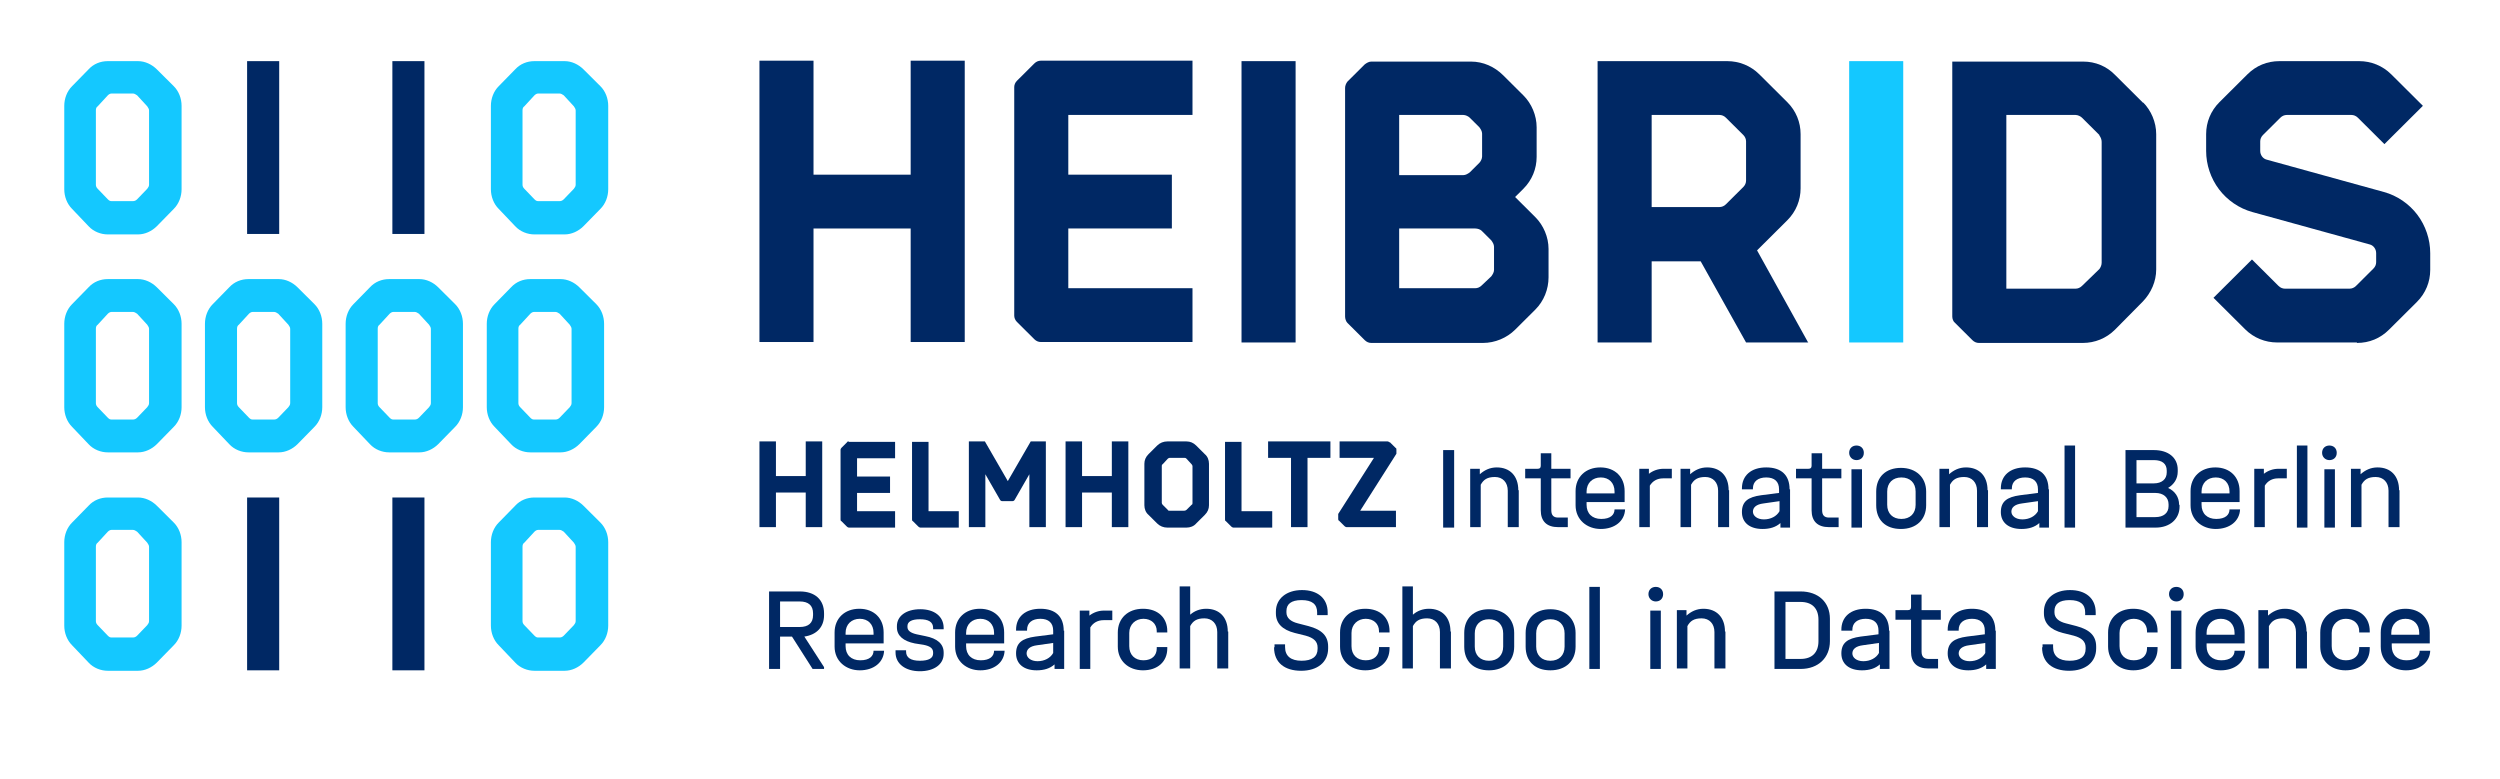 <svg width="154" height="48" xmlns="http://www.w3.org/2000/svg" xmlns:xlink="http://www.w3.org/1999/xlink" xml:space="preserve" overflow="hidden"><g transform="translate(-612 -152)"><g><g><g><path d="M118.531 61.737 118.531 66.512 117.857 66.512 117.857 61.737 118.531 61.737Z" fill="#002864" fill-rule="nonzero" fill-opacity="1" transform="matrix(1.005 0 0 1 582.452 117.988)"/><path d="M122.491 64.209 122.491 66.484 121.817 66.484 121.817 64.237C121.817 63.731 121.508 63.395 121.031 63.395 120.553 63.395 120.329 63.563 120.16 63.872L120.16 66.484 119.514 66.484 119.514 62.889 120.104 62.889 120.104 63.226C120.385 62.973 120.722 62.805 121.143 62.805 121.958 62.805 122.463 63.338 122.463 64.209Z" fill="#002864" fill-rule="nonzero" fill-opacity="1" transform="matrix(1.005 0 0 1 582.452 117.988)"/><path d="M124.486 61.934 124.486 62.889 125.665 62.889 125.665 63.479 124.486 63.479 124.486 65.445C124.486 65.754 124.626 65.894 124.907 65.894L125.497 65.894 125.497 66.484 124.907 66.484C124.205 66.484 123.84 66.119 123.84 65.445L123.84 63.479 122.885 63.479 122.885 62.889 123.643 62.889C123.784 62.889 123.84 62.833 123.84 62.692L123.84 61.934 124.486 61.934Z" fill="#002864" fill-rule="nonzero" fill-opacity="1" transform="matrix(1.005 0 0 1 582.452 117.988)"/><path d="M129.008 64.939 126.648 64.939 126.648 65.108C126.648 65.641 126.986 65.979 127.547 65.979 128.109 65.979 128.362 65.726 128.362 65.389L129.008 65.389C128.98 66.119 128.362 66.597 127.519 66.597 126.677 66.597 125.974 66.035 125.974 65.136L125.974 64.265C125.974 63.395 126.592 62.805 127.491 62.805 128.39 62.805 128.98 63.395 128.98 64.265L128.98 64.939ZM126.648 64.293 126.648 64.406 128.362 64.406 128.362 64.293C128.362 63.76 128.025 63.423 127.519 63.423 127.014 63.423 126.648 63.76 126.648 64.293Z" fill="#002864" fill-rule="nonzero" fill-opacity="1" transform="matrix(1.005 0 0 1 582.452 117.988)"/><path d="M131.873 62.889 131.873 63.479 131.339 63.479C130.974 63.479 130.693 63.647 130.525 63.928L130.525 66.484 129.879 66.484 129.879 62.889 130.468 62.889 130.468 63.198C130.721 63.001 131.03 62.889 131.367 62.889L131.873 62.889Z" fill="#002864" fill-rule="nonzero" fill-opacity="1" transform="matrix(1.005 0 0 1 582.452 117.988)"/><path d="M135.384 64.209 135.384 66.484 134.71 66.484 134.71 64.237C134.71 63.731 134.401 63.395 133.923 63.395 133.446 63.395 133.221 63.563 133.053 63.872L133.053 66.484 132.407 66.484 132.407 62.889 132.996 62.889 132.996 63.226C133.277 62.973 133.614 62.805 134.036 62.805 134.85 62.805 135.356 63.338 135.356 64.209Z" fill="#002864" fill-rule="nonzero" fill-opacity="1" transform="matrix(1.005 0 0 1 582.452 117.988)"/><path d="M139.12 64.153 139.12 66.512 138.53 66.512 138.53 66.231C138.249 66.484 137.884 66.597 137.434 66.597 136.648 66.597 136.17 66.203 136.17 65.557 136.17 64.911 136.535 64.63 137.35 64.518L138.445 64.377 138.445 64.153C138.445 63.675 138.165 63.423 137.659 63.423 137.153 63.423 136.844 63.675 136.844 64.097L136.844 64.153 136.17 64.153 136.17 64.097C136.17 63.31 136.732 62.805 137.659 62.805 138.586 62.805 139.091 63.282 139.091 64.153ZM138.474 65.501 138.474 64.883 137.49 65.024C137.041 65.08 136.844 65.276 136.844 65.529 136.844 65.782 137.097 66.007 137.519 66.007 137.94 66.007 138.305 65.81 138.474 65.501Z" fill="#002864" fill-rule="nonzero" fill-opacity="1" transform="matrix(1.005 0 0 1 582.452 117.988)"/><path d="M141.086 61.934 141.086 62.889 142.265 62.889 142.265 63.479 141.086 63.479 141.086 65.445C141.086 65.754 141.226 65.894 141.507 65.894L142.097 65.894 142.097 66.484 141.507 66.484C140.805 66.484 140.44 66.119 140.44 65.445L140.44 63.479 139.485 63.479 139.485 62.889 140.243 62.889C140.383 62.889 140.44 62.833 140.44 62.692L140.44 61.934 141.086 61.934Z" fill="#002864" fill-rule="nonzero" fill-opacity="1" transform="matrix(1.005 0 0 1 582.452 117.988)"/><path d="M142.743 61.906C142.743 61.625 142.939 61.456 143.192 61.456 143.445 61.456 143.642 61.625 143.642 61.906 143.642 62.187 143.445 62.355 143.192 62.355 142.939 62.355 142.743 62.159 142.743 61.906ZM143.529 66.512 142.883 66.512 142.883 62.917 143.529 62.917 143.529 66.512Z" fill="#002864" fill-rule="nonzero" fill-opacity="1" transform="matrix(1.005 0 0 1 582.452 117.988)"/><path d="M144.4 65.136 144.4 64.293C144.4 63.395 144.99 62.833 145.917 62.833 146.844 62.833 147.462 63.423 147.462 64.293L147.462 65.136C147.462 66.007 146.872 66.597 145.917 66.597 144.962 66.597 144.4 66.035 144.4 65.136ZM146.816 65.108 146.816 64.293C146.816 63.76 146.479 63.423 145.945 63.423 145.411 63.423 145.074 63.76 145.074 64.293L145.074 65.108C145.074 65.641 145.411 65.979 145.945 65.979 146.479 65.979 146.816 65.641 146.816 65.108Z" fill="#002864" fill-rule="nonzero" fill-opacity="1" transform="matrix(1.005 0 0 1 582.452 117.988)"/><path d="M151.254 64.209 151.254 66.484 150.579 66.484 150.579 64.237C150.579 63.731 150.27 63.395 149.793 63.395 149.315 63.395 149.091 63.563 148.922 63.872L148.922 66.484 148.276 66.484 148.276 62.889 148.866 62.889 148.866 63.226C149.147 62.973 149.484 62.805 149.905 62.805 150.72 62.805 151.225 63.338 151.225 64.209Z" fill="#002864" fill-rule="nonzero" fill-opacity="1" transform="matrix(1.005 0 0 1 582.452 117.988)"/><path d="M154.989 64.153 154.989 66.512 154.399 66.512 154.399 66.231C154.118 66.484 153.753 66.597 153.304 66.597 152.517 66.597 152.04 66.203 152.04 65.557 152.04 64.911 152.405 64.63 153.22 64.518L154.315 64.377 154.315 64.153C154.315 63.675 154.034 63.423 153.529 63.423 153.023 63.423 152.714 63.675 152.714 64.097L152.714 64.153 152.04 64.153 152.04 64.097C152.04 63.31 152.602 62.805 153.529 62.805 154.456 62.805 154.961 63.282 154.961 64.153ZM154.315 65.501 154.315 64.883 153.332 65.024C152.883 65.08 152.686 65.276 152.686 65.529 152.686 65.782 152.939 66.007 153.36 66.007 153.781 66.007 154.147 65.81 154.315 65.501Z" fill="#002864" fill-rule="nonzero" fill-opacity="1" transform="matrix(1.005 0 0 1 582.452 117.988)"/><path d="M155.944 66.512 155.944 61.456 156.59 61.456 156.59 66.512 155.944 66.512Z" fill="#002864" fill-rule="nonzero" fill-opacity="1" transform="matrix(1.005 0 0 1 582.452 117.988)"/><path d="M162.994 65.108 162.994 65.22C162.994 65.979 162.404 66.512 161.534 66.512L159.68 66.512 159.68 61.737 161.421 61.737C162.32 61.737 162.882 62.215 162.882 62.945L162.882 63.057C162.882 63.507 162.657 63.844 162.292 64.069 162.713 64.265 162.966 64.63 162.966 65.108ZM160.354 62.355 160.354 63.788 161.421 63.788C161.899 63.788 162.208 63.535 162.208 63.114L162.208 63.001C162.208 62.58 161.927 62.355 161.421 62.355L160.354 62.355ZM162.32 65.08C162.32 64.658 162.011 64.377 161.506 64.377L160.354 64.377 160.354 65.866 161.506 65.866C162.011 65.866 162.32 65.613 162.32 65.192L162.32 65.08Z" fill="#002864" fill-rule="nonzero" fill-opacity="1" transform="matrix(1.005 0 0 1 582.452 117.988)"/><path d="M166.702 64.939 164.342 64.939 164.342 65.108C164.342 65.641 164.68 65.979 165.241 65.979 165.803 65.979 166.056 65.726 166.056 65.389L166.702 65.389C166.674 66.119 166.056 66.597 165.213 66.597 164.371 66.597 163.668 66.035 163.668 65.136L163.668 64.265C163.668 63.395 164.286 62.805 165.185 62.805 166.084 62.805 166.674 63.395 166.674 64.265L166.674 64.939ZM164.342 64.293 164.342 64.406 166.056 64.406 166.056 64.293C166.056 63.76 165.719 63.423 165.213 63.423 164.708 63.423 164.342 63.76 164.342 64.293Z" fill="#002864" fill-rule="nonzero" fill-opacity="1" transform="matrix(1.005 0 0 1 582.452 117.988)"/><path d="M169.567 62.889 169.567 63.479 169.033 63.479C168.668 63.479 168.387 63.647 168.219 63.928L168.219 66.484 167.573 66.484 167.573 62.889 168.162 62.889 168.162 63.198C168.415 63.001 168.724 62.889 169.061 62.889L169.567 62.889Z" fill="#002864" fill-rule="nonzero" fill-opacity="1" transform="matrix(1.005 0 0 1 582.452 117.988)"/><path d="M170.185 66.512 170.185 61.456 170.831 61.456 170.831 66.512 170.185 66.512Z" fill="#002864" fill-rule="nonzero" fill-opacity="1" transform="matrix(1.005 0 0 1 582.452 117.988)"/><path d="M171.73 61.906C171.73 61.625 171.926 61.456 172.179 61.456 172.432 61.456 172.628 61.625 172.628 61.906 172.628 62.187 172.432 62.355 172.179 62.355 171.926 62.355 171.73 62.159 171.73 61.906ZM172.516 66.512 171.87 66.512 171.87 62.917 172.516 62.917 172.516 66.512Z" fill="#002864" fill-rule="nonzero" fill-opacity="1" transform="matrix(1.005 0 0 1 582.452 117.988)"/><path d="M176.476 64.209 176.476 66.484 175.802 66.484 175.802 64.237C175.802 63.731 175.493 63.395 175.016 63.395 174.538 63.395 174.314 63.563 174.145 63.872L174.145 66.484 173.499 66.484 173.499 62.889 174.089 62.889 174.089 63.226C174.37 62.973 174.707 62.805 175.128 62.805 175.943 62.805 176.448 63.338 176.448 64.209Z" fill="#002864" fill-rule="nonzero" fill-opacity="1" transform="matrix(1.005 0 0 1 582.452 117.988)"/><path d="M79.91 71.905C79.91 72.635 79.461 73.113 78.702 73.225L79.91 75.107 79.91 75.219 79.208 75.219 77.944 73.225 77.214 73.225 77.214 75.219 76.54 75.219 76.54 70.445 78.421 70.445C79.348 70.445 79.91 70.95 79.91 71.793L79.91 71.905ZM79.236 71.793C79.236 71.315 78.955 71.062 78.421 71.062L77.214 71.062 77.214 72.635 78.421 72.635C78.955 72.635 79.236 72.383 79.236 71.905L79.236 71.793Z" fill="#002864" fill-rule="nonzero" fill-opacity="1" transform="matrix(1.005 0 0 1 582.452 117.988)"/><path d="M83.59 73.647 81.23 73.647 81.23 73.815C81.23 74.349 81.567 74.686 82.129 74.686 82.691 74.686 82.944 74.433 82.944 74.096L83.59 74.096C83.562 74.826 82.944 75.304 82.101 75.304 81.258 75.304 80.556 74.742 80.556 73.843L80.556 72.972C80.556 72.102 81.174 71.512 82.073 71.512 82.972 71.512 83.562 72.102 83.562 72.972L83.562 73.647ZM81.23 73.001 81.23 73.113 82.944 73.113 82.944 73.001C82.944 72.467 82.607 72.13 82.101 72.13 81.596 72.13 81.23 72.467 81.23 73.001Z" fill="#002864" fill-rule="nonzero" fill-opacity="1" transform="matrix(1.005 0 0 1 582.452 117.988)"/><path d="M84.292 74.152 84.292 74.068 84.938 74.068 84.938 74.152C84.938 74.517 85.219 74.714 85.781 74.714 86.342 74.714 86.595 74.545 86.595 74.264L86.595 74.208C86.595 73.956 86.427 73.815 86.005 73.731L85.472 73.647C84.769 73.506 84.376 73.169 84.376 72.663L84.376 72.579C84.376 71.961 84.938 71.54 85.809 71.54 86.679 71.54 87.241 71.989 87.241 72.692L87.241 72.776 86.595 72.776 86.595 72.692C86.595 72.326 86.314 72.158 85.781 72.158 85.247 72.158 85.022 72.326 85.022 72.579L85.022 72.635C85.022 72.86 85.219 73.001 85.584 73.085L86.118 73.197C86.848 73.338 87.241 73.675 87.241 74.208L87.241 74.293C87.241 74.939 86.651 75.36 85.781 75.36 84.91 75.36 84.292 74.91 84.292 74.208Z" fill="#002864" fill-rule="nonzero" fill-opacity="1" transform="matrix(1.005 0 0 1 582.452 117.988)"/><path d="M90.977 73.647 88.617 73.647 88.617 73.815C88.617 74.349 88.954 74.686 89.516 74.686 90.078 74.686 90.331 74.433 90.331 74.096L90.977 74.096C90.949 74.826 90.331 75.304 89.488 75.304 88.645 75.304 87.943 74.742 87.943 73.843L87.943 72.972C87.943 72.102 88.561 71.512 89.46 71.512 90.359 71.512 90.949 72.102 90.949 72.972L90.949 73.647ZM88.617 73.001 88.617 73.113 90.331 73.113 90.331 73.001C90.331 72.467 89.994 72.13 89.488 72.13 88.983 72.13 88.617 72.467 88.617 73.001Z" fill="#002864" fill-rule="nonzero" fill-opacity="1" transform="matrix(1.005 0 0 1 582.452 117.988)"/><path d="M94.628 72.86 94.628 75.219 94.038 75.219 94.038 74.939C93.757 75.191 93.392 75.304 92.943 75.304 92.156 75.304 91.679 74.91 91.679 74.264 91.679 73.618 92.044 73.338 92.859 73.225L93.954 73.085 93.954 72.86C93.954 72.383 93.673 72.13 93.168 72.13 92.662 72.13 92.353 72.383 92.353 72.804L92.353 72.86 91.679 72.86 91.679 72.804C91.679 72.017 92.241 71.512 93.168 71.512 94.095 71.512 94.6 71.989 94.6 72.86ZM93.954 74.236 93.954 73.618 92.971 73.759C92.522 73.815 92.325 74.012 92.325 74.264 92.325 74.517 92.578 74.742 92.999 74.742 93.421 74.742 93.786 74.545 93.954 74.236Z" fill="#002864" fill-rule="nonzero" fill-opacity="1" transform="matrix(1.005 0 0 1 582.452 117.988)"/><path d="M97.578 71.624 97.578 72.214 97.044 72.214C96.679 72.214 96.398 72.383 96.229 72.663L96.229 75.219 95.583 75.219 95.583 71.624 96.173 71.624 96.173 71.933C96.426 71.737 96.735 71.624 97.072 71.624L97.578 71.624Z" fill="#002864" fill-rule="nonzero" fill-opacity="1" transform="matrix(1.005 0 0 1 582.452 117.988)"/><path d="M97.915 73.843 97.915 72.972C97.915 72.102 98.532 71.512 99.459 71.512 100.386 71.512 100.948 72.074 100.948 72.888L100.948 72.972 100.302 72.972 100.302 72.888C100.302 72.439 99.965 72.13 99.487 72.13 99.01 72.13 98.617 72.467 98.617 73.001L98.617 73.815C98.617 74.349 98.954 74.686 99.487 74.686 100.021 74.686 100.302 74.377 100.302 73.956L100.302 73.871 100.948 73.871 100.948 73.956C100.948 74.77 100.358 75.304 99.459 75.304 98.561 75.304 97.915 74.714 97.915 73.843Z" fill="#002864" fill-rule="nonzero" fill-opacity="1" transform="matrix(1.005 0 0 1 582.452 117.988)"/><path d="M104.684 72.916 104.684 75.191 104.01 75.191 104.01 72.944C104.01 72.439 103.701 72.102 103.223 72.102 102.746 72.102 102.521 72.27 102.352 72.579L102.352 75.191 101.706 75.191 101.706 70.136 102.352 70.136 102.352 71.877C102.605 71.652 102.942 71.512 103.336 71.512 104.15 71.512 104.656 72.046 104.656 72.916Z" fill="#002864" fill-rule="nonzero" fill-opacity="1" transform="matrix(1.005 0 0 1 582.452 117.988)"/><path d="M107.521 73.871 107.521 73.703 108.167 73.703 108.167 73.871C108.167 74.433 108.532 74.714 109.178 74.714 109.824 74.714 110.161 74.461 110.161 73.984L110.161 73.899C110.161 73.534 109.936 73.309 109.431 73.169L108.756 73.001C107.998 72.804 107.605 72.411 107.605 71.793L107.605 71.68C107.605 70.894 108.251 70.36 109.206 70.36 110.161 70.36 110.779 70.866 110.779 71.737L110.779 71.905 110.133 71.905 110.133 71.737C110.133 71.231 109.824 70.978 109.178 70.978 108.532 70.978 108.251 71.231 108.251 71.652L108.251 71.737C108.251 72.074 108.504 72.298 108.953 72.411L109.599 72.579C110.442 72.804 110.807 73.197 110.807 73.843L110.807 73.956C110.807 74.798 110.161 75.332 109.15 75.332 108.139 75.332 107.493 74.826 107.493 73.899Z" fill="#002864" fill-rule="nonzero" fill-opacity="1" transform="matrix(1.005 0 0 1 582.452 117.988)"/><path d="M111.537 73.843 111.537 72.972C111.537 72.102 112.155 71.512 113.082 71.512 114.009 71.512 114.571 72.074 114.571 72.888L114.571 72.972 113.925 72.972 113.925 72.888C113.925 72.439 113.588 72.13 113.11 72.13 112.633 72.13 112.239 72.467 112.239 73.001L112.239 73.815C112.239 74.349 112.576 74.686 113.11 74.686 113.644 74.686 113.925 74.377 113.925 73.956L113.925 73.871 114.571 73.871 114.571 73.956C114.571 74.77 113.981 75.304 113.082 75.304 112.183 75.304 111.537 74.714 111.537 73.843Z" fill="#002864" fill-rule="nonzero" fill-opacity="1" transform="matrix(1.005 0 0 1 582.452 117.988)"/><path d="M118.334 72.916 118.334 75.191 117.66 75.191 117.66 72.944C117.66 72.439 117.351 72.102 116.874 72.102 116.396 72.102 116.172 72.27 116.003 72.579L116.003 75.191 115.357 75.191 115.357 70.136 116.003 70.136 116.003 71.877C116.256 71.652 116.593 71.512 116.986 71.512 117.801 71.512 118.306 72.046 118.306 72.916Z" fill="#002864" fill-rule="nonzero" fill-opacity="1" transform="matrix(1.005 0 0 1 582.452 117.988)"/><path d="M119.149 73.843 119.149 73.001C119.149 72.102 119.739 71.54 120.666 71.54 121.593 71.54 122.211 72.13 122.211 73.001L122.211 73.843C122.211 74.714 121.621 75.304 120.666 75.304 119.711 75.304 119.149 74.742 119.149 73.843ZM121.536 73.843 121.536 73.029C121.536 72.495 121.199 72.158 120.666 72.158 120.132 72.158 119.795 72.495 119.795 73.029L119.795 73.843C119.795 74.377 120.132 74.714 120.666 74.714 121.199 74.714 121.536 74.377 121.536 73.843Z" fill="#002864" fill-rule="nonzero" fill-opacity="1" transform="matrix(1.005 0 0 1 582.452 117.988)"/><path d="M122.913 73.843 122.913 73.001C122.913 72.102 123.503 71.54 124.43 71.54 125.356 71.54 125.974 72.13 125.974 73.001L125.974 73.843C125.974 74.714 125.385 75.304 124.43 75.304 123.475 75.304 122.913 74.742 122.913 73.843ZM125.3 73.843 125.3 73.029C125.3 72.495 124.963 72.158 124.43 72.158 123.896 72.158 123.559 72.495 123.559 73.029L123.559 73.843C123.559 74.377 123.896 74.714 124.43 74.714 124.963 74.714 125.3 74.377 125.3 73.843Z" fill="#002864" fill-rule="nonzero" fill-opacity="1" transform="matrix(1.005 0 0 1 582.452 117.988)"/><path d="M126.817 75.219 126.817 70.164 127.463 70.164 127.463 75.219 126.817 75.219Z" fill="#002864" fill-rule="nonzero" fill-opacity="1" transform="matrix(1.005 0 0 1 582.452 117.988)"/><path d="M130.44 70.613C130.44 70.332 130.637 70.164 130.89 70.164 131.143 70.164 131.339 70.332 131.339 70.613 131.339 70.894 131.143 71.062 130.89 71.062 130.637 71.062 130.44 70.866 130.44 70.613ZM131.199 75.219 130.553 75.219 130.553 71.624 131.199 71.624 131.199 75.219Z" fill="#002864" fill-rule="nonzero" fill-opacity="1" transform="matrix(1.005 0 0 1 582.452 117.988)"/><path d="M135.159 72.916 135.159 75.191 134.485 75.191 134.485 72.944C134.485 72.439 134.176 72.102 133.699 72.102 133.221 72.102 132.996 72.27 132.828 72.579L132.828 75.191 132.182 75.191 132.182 71.596 132.772 71.596 132.772 71.933C133.053 71.68 133.39 71.512 133.811 71.512 134.625 71.512 135.131 72.046 135.131 72.916Z" fill="#002864" fill-rule="nonzero" fill-opacity="1" transform="matrix(1.005 0 0 1 582.452 117.988)"/><path d="M138.165 75.219 138.165 70.445 139.766 70.445C140.861 70.445 141.563 71.119 141.563 72.13L141.563 73.506C141.563 74.517 140.861 75.219 139.766 75.219L138.165 75.219ZM138.839 71.062 138.839 74.602 139.766 74.602C140.468 74.602 140.861 74.208 140.861 73.506L140.861 72.186C140.861 71.484 140.468 71.091 139.766 71.091L138.839 71.091Z" fill="#002864" fill-rule="nonzero" fill-opacity="1" transform="matrix(1.005 0 0 1 582.452 117.988)"/><path d="M145.215 72.86 145.215 75.219 144.625 75.219 144.625 74.939C144.344 75.191 143.979 75.304 143.529 75.304 142.743 75.304 142.265 74.91 142.265 74.264 142.265 73.618 142.631 73.338 143.445 73.225L144.541 73.085 144.541 72.86C144.541 72.383 144.26 72.13 143.754 72.13 143.248 72.13 142.939 72.383 142.939 72.804L142.939 72.86 142.265 72.86 142.265 72.804C142.265 72.017 142.827 71.512 143.754 71.512 144.681 71.512 145.187 71.989 145.187 72.86ZM144.569 74.236 144.569 73.618 143.586 73.759C143.136 73.815 142.939 74.012 142.939 74.264 142.939 74.517 143.192 74.742 143.614 74.742 144.035 74.742 144.4 74.545 144.569 74.236Z" fill="#002864" fill-rule="nonzero" fill-opacity="1" transform="matrix(1.005 0 0 1 582.452 117.988)"/><path d="M147.181 70.641 147.181 71.596 148.36 71.596 148.36 72.186 147.181 72.186 147.181 74.152C147.181 74.461 147.321 74.602 147.602 74.602L148.192 74.602 148.192 75.191 147.602 75.191C146.9 75.191 146.535 74.826 146.535 74.152L146.535 72.186 145.58 72.186 145.58 71.596 146.338 71.596C146.479 71.596 146.535 71.54 146.535 71.4L146.535 70.641 147.181 70.641Z" fill="#002864" fill-rule="nonzero" fill-opacity="1" transform="matrix(1.005 0 0 1 582.452 117.988)"/><path d="M151.731 72.86 151.731 75.219 151.141 75.219 151.141 74.939C150.86 75.191 150.495 75.304 150.046 75.304 149.259 75.304 148.782 74.91 148.782 74.264 148.782 73.618 149.147 73.338 149.961 73.225L151.057 73.085 151.057 72.86C151.057 72.383 150.776 72.13 150.27 72.13 149.765 72.13 149.456 72.383 149.456 72.804L149.456 72.86 148.782 72.86 148.782 72.804C148.782 72.017 149.344 71.512 150.27 71.512 151.197 71.512 151.703 71.989 151.703 72.86ZM151.085 74.236 151.085 73.618 150.102 73.759C149.653 73.815 149.456 74.012 149.456 74.264 149.456 74.517 149.709 74.742 150.13 74.742 150.551 74.742 150.916 74.545 151.085 74.236Z" fill="#002864" fill-rule="nonzero" fill-opacity="1" transform="matrix(1.005 0 0 1 582.452 117.988)"/><path d="M154.596 73.871 154.596 73.703 155.242 73.703 155.242 73.871C155.242 74.433 155.607 74.714 156.253 74.714 156.899 74.714 157.236 74.461 157.236 73.984L157.236 73.899C157.236 73.534 157.012 73.309 156.506 73.169L155.832 73.001C155.073 72.804 154.68 72.411 154.68 71.793L154.68 71.68C154.68 70.894 155.326 70.36 156.281 70.36 157.236 70.36 157.854 70.866 157.854 71.737L157.854 71.905 157.208 71.905 157.208 71.737C157.208 71.231 156.899 70.978 156.253 70.978 155.607 70.978 155.326 71.231 155.326 71.652L155.326 71.737C155.326 72.074 155.579 72.298 156.028 72.411L156.674 72.579C157.517 72.804 157.882 73.197 157.882 73.843L157.882 73.956C157.882 74.798 157.236 75.332 156.225 75.332 155.214 75.332 154.568 74.826 154.568 73.899Z" fill="#002864" fill-rule="nonzero" fill-opacity="1" transform="matrix(1.005 0 0 1 582.452 117.988)"/><path d="M158.613 73.843 158.613 72.972C158.613 72.102 159.231 71.512 160.157 71.512 161.084 71.512 161.646 72.074 161.646 72.888L161.646 72.972 161 72.972 161 72.888C161 72.439 160.663 72.13 160.185 72.13 159.708 72.13 159.315 72.467 159.315 73.001L159.315 73.815C159.315 74.349 159.652 74.686 160.185 74.686 160.719 74.686 161 74.377 161 73.956L161 73.871 161.646 73.871 161.646 73.956C161.646 74.77 161.056 75.304 160.157 75.304 159.259 75.304 158.613 74.714 158.613 73.843Z" fill="#002864" fill-rule="nonzero" fill-opacity="1" transform="matrix(1.005 0 0 1 582.452 117.988)"/><path d="M162.348 70.613C162.348 70.332 162.545 70.164 162.798 70.164 163.05 70.164 163.247 70.332 163.247 70.613 163.247 70.894 163.05 71.062 162.798 71.062 162.545 71.062 162.348 70.866 162.348 70.613ZM163.107 75.219 162.461 75.219 162.461 71.624 163.107 71.624 163.107 75.219Z" fill="#002864" fill-rule="nonzero" fill-opacity="1" transform="matrix(1.005 0 0 1 582.452 117.988)"/><path d="M167.011 73.647 164.651 73.647 164.651 73.815C164.651 74.349 164.989 74.686 165.55 74.686 166.112 74.686 166.365 74.433 166.365 74.096L167.011 74.096C166.983 74.826 166.365 75.304 165.522 75.304 164.68 75.304 163.977 74.742 163.977 73.843L163.977 72.972C163.977 72.102 164.595 71.512 165.494 71.512 166.393 71.512 166.983 72.102 166.983 72.972L166.983 73.647ZM164.651 73.001 164.651 73.113 166.365 73.113 166.365 73.001C166.365 72.467 166.028 72.13 165.522 72.13 165.017 72.13 164.651 72.467 164.651 73.001Z" fill="#002864" fill-rule="nonzero" fill-opacity="1" transform="matrix(1.005 0 0 1 582.452 117.988)"/><path d="M170.803 72.916 170.803 75.191 170.129 75.191 170.129 72.944C170.129 72.439 169.82 72.102 169.342 72.102 168.865 72.102 168.64 72.27 168.471 72.579L168.471 75.191 167.825 75.191 167.825 71.596 168.415 71.596 168.415 71.933C168.696 71.68 169.033 71.512 169.455 71.512 170.269 71.512 170.775 72.046 170.775 72.916Z" fill="#002864" fill-rule="nonzero" fill-opacity="1" transform="matrix(1.005 0 0 1 582.452 117.988)"/><path d="M171.617 73.843 171.617 72.972C171.617 72.102 172.235 71.512 173.162 71.512 174.089 71.512 174.651 72.074 174.651 72.888L174.651 72.972 174.005 72.972 174.005 72.888C174.005 72.439 173.668 72.13 173.19 72.13 172.713 72.13 172.319 72.467 172.319 73.001L172.319 73.815C172.319 74.349 172.657 74.686 173.19 74.686 173.724 74.686 174.005 74.377 174.005 73.956L174.005 73.871 174.651 73.871 174.651 73.956C174.651 74.77 174.061 75.304 173.162 75.304 172.263 75.304 171.617 74.714 171.617 73.843Z" fill="#002864" fill-rule="nonzero" fill-opacity="1" transform="matrix(1.005 0 0 1 582.452 117.988)"/><path d="M178.358 73.647 175.999 73.647 175.999 73.815C175.999 74.349 176.336 74.686 176.898 74.686 177.46 74.686 177.712 74.433 177.712 74.096L178.358 74.096C178.33 74.826 177.712 75.304 176.87 75.304 176.027 75.304 175.325 74.742 175.325 73.843L175.325 72.972C175.325 72.102 175.943 71.512 176.842 71.512 177.74 71.512 178.33 72.102 178.33 72.972L178.33 73.647ZM175.971 73.001 175.971 73.113 177.684 73.113 177.684 73.001C177.684 72.467 177.347 72.13 176.842 72.13 176.336 72.13 175.971 72.467 175.971 73.001Z" fill="#002864" fill-rule="nonzero" fill-opacity="1" transform="matrix(1.005 0 0 1 582.452 117.988)"/><path d="M85.219 44.772 85.219 37.75 88.533 37.75 88.533 55.08 85.219 55.08 85.219 48.087 79.264 48.087 79.264 55.08 75.95 55.08 75.95 37.75 79.264 37.75 79.264 44.772 85.219 44.772Z" fill="#002864" fill-rule="nonzero" fill-opacity="1" transform="matrix(1.005 0 0 1 582.452 117.988)"/><path d="M94.881 41.093 94.881 44.772 101.229 44.772 101.229 48.087 94.881 48.087 94.881 51.766 102.493 51.766 102.493 55.08 93.196 55.08C93.055 55.08 92.915 55.024 92.802 54.912L91.735 53.845C91.623 53.732 91.567 53.592 91.567 53.451L91.567 39.379C91.567 39.239 91.623 39.098 91.735 38.986L92.802 37.919C92.915 37.806 93.055 37.75 93.196 37.75L102.493 37.75 102.493 41.093 94.881 41.093Z" fill="#002864" fill-rule="nonzero" fill-opacity="1" transform="matrix(1.005 0 0 1 582.452 117.988)"/><path d="M108.813 55.108 105.498 55.108 105.498 37.778 108.813 37.778 108.813 55.108Z" fill="#002864" fill-rule="nonzero" fill-opacity="1" transform="matrix(1.005 0 0 1 582.452 117.988)"/><path d="M124.317 49.266 124.317 51.092C124.317 51.822 124.036 52.553 123.503 53.086L122.267 54.322C121.761 54.828 121.031 55.137 120.301 55.137L113.447 55.137C113.307 55.137 113.166 55.08 113.054 54.968L111.987 53.901C111.902 53.816 111.846 53.648 111.846 53.508L111.846 39.435C111.846 39.295 111.902 39.155 111.987 39.042L113.054 37.975C113.166 37.891 113.307 37.806 113.447 37.806L119.57 37.806C120.301 37.806 121.003 38.115 121.536 38.649L122.772 39.885C123.278 40.39 123.587 41.121 123.587 41.851L123.587 43.677C123.587 44.407 123.306 45.109 122.772 45.643L122.267 46.148 123.503 47.384C124.008 47.89 124.317 48.62 124.317 49.35ZM119.093 41.093 115.161 41.093 115.161 44.8 119.093 44.8C119.233 44.8 119.374 44.716 119.486 44.632L120.076 44.042C120.16 43.958 120.244 43.789 120.244 43.649L120.244 42.244C120.244 42.104 120.16 41.963 120.076 41.851L119.486 41.261C119.402 41.177 119.233 41.093 119.093 41.093ZM120.216 51.597 120.806 51.036C120.89 50.923 120.975 50.783 120.975 50.642L120.975 49.21C120.975 49.07 120.89 48.929 120.806 48.817L120.216 48.227C120.132 48.143 119.964 48.087 119.823 48.087L115.161 48.087 115.161 51.766 119.823 51.766C119.964 51.766 120.104 51.71 120.216 51.597Z" fill="#002864" fill-rule="nonzero" fill-opacity="1" transform="matrix(1.005 0 0 1 582.452 117.988)"/><path d="M140.215 55.108 136.423 55.108 133.642 50.109 130.637 50.109 130.637 55.108 127.323 55.108 127.323 37.778 135.271 37.778C136.002 37.778 136.704 38.059 137.238 38.593L138.951 40.306C139.485 40.84 139.766 41.542 139.766 42.272L139.766 45.615C139.766 46.345 139.485 47.047 138.951 47.581L137.097 49.435 140.243 55.137ZM130.637 46.766 134.794 46.766C134.934 46.766 135.075 46.71 135.187 46.598L136.255 45.531C136.367 45.418 136.423 45.278 136.423 45.137L136.423 42.722C136.423 42.581 136.367 42.441 136.255 42.328L135.187 41.261C135.075 41.149 134.934 41.093 134.794 41.093L130.637 41.093 130.637 46.766Z" fill="#002864" fill-rule="nonzero" fill-opacity="1" transform="matrix(1.005 0 0 1 582.452 117.988)"/><path d="M146.057 55.108 142.743 55.108 142.743 37.778 146.057 37.778 146.057 55.108Z" fill="#14C8FF" fill-rule="nonzero" fill-opacity="1" transform="matrix(1.005 0 0 1 582.452 117.988)"/><path d="M160.747 40.306C161.253 40.812 161.562 41.542 161.562 42.272L161.562 50.614C161.562 51.345 161.253 52.047 160.747 52.581L159.034 54.322C158.5 54.856 157.798 55.137 157.068 55.137L150.692 55.137C150.551 55.137 150.411 55.08 150.299 54.968L149.231 53.901C149.119 53.816 149.063 53.648 149.063 53.508L149.063 37.806 157.096 37.806C157.826 37.806 158.528 38.087 159.062 38.649L160.775 40.362ZM158.079 42.328 157.012 41.261C156.927 41.177 156.759 41.093 156.618 41.093L152.377 41.093 152.377 51.794 156.618 51.794C156.759 51.794 156.899 51.738 157.012 51.626L158.079 50.586C158.163 50.474 158.219 50.334 158.219 50.193L158.219 42.75C158.219 42.609 158.163 42.469 158.079 42.357Z" fill="#002864" fill-rule="nonzero" fill-opacity="1" transform="matrix(1.005 0 0 1 582.452 117.988)"/><path d="M173.864 55.108 168.977 55.108C168.247 55.108 167.545 54.828 167.011 54.294L165.073 52.356 167.432 49.996 169.061 51.626C169.174 51.738 169.314 51.794 169.455 51.794L173.415 51.794C173.555 51.794 173.696 51.738 173.808 51.626L174.875 50.558C174.988 50.446 175.044 50.306 175.044 50.165L175.044 49.603C175.044 49.35 174.875 49.126 174.651 49.07L167.46 47.075C166.646 46.851 165.915 46.345 165.41 45.671 164.904 44.997 164.623 44.154 164.623 43.312L164.623 42.272C164.623 41.542 164.904 40.84 165.438 40.306L167.151 38.593C167.685 38.059 168.359 37.778 169.117 37.778L174.005 37.778C174.735 37.778 175.437 38.059 175.971 38.593L177.909 40.531 175.55 42.89 173.921 41.261C173.808 41.149 173.668 41.093 173.527 41.093L169.567 41.093C169.426 41.093 169.286 41.149 169.174 41.261L168.106 42.328C167.994 42.441 167.938 42.581 167.938 42.722L167.938 43.312C167.938 43.564 168.106 43.789 168.331 43.845L175.522 45.84C176.336 46.064 177.066 46.57 177.572 47.244 178.077 47.918 178.358 48.761 178.358 49.603L178.358 50.642C178.358 51.373 178.077 52.075 177.544 52.609L175.83 54.322C175.297 54.856 174.623 55.137 173.864 55.137Z" fill="#002864" fill-rule="nonzero" fill-opacity="1" transform="matrix(1.005 0 0 1 582.452 117.988)"/><path d="M39.014 38.284 40.053 39.323C40.362 39.632 40.531 40.081 40.531 40.531L40.531 45.671C40.531 46.12 40.362 46.57 40.053 46.879L39.014 47.946C38.705 48.255 38.284 48.452 37.862 48.452L36.009 48.452C35.587 48.452 35.138 48.283 34.829 47.946L33.818 46.879C33.509 46.57 33.34 46.12 33.34 45.671L33.34 40.531C33.34 40.081 33.509 39.632 33.818 39.323L34.829 38.284C35.138 37.947 35.559 37.778 36.009 37.778L37.862 37.778C38.284 37.778 38.705 37.975 39.014 38.284ZM38.537 45.39 38.537 40.812C38.537 40.727 38.48 40.643 38.424 40.559L37.806 39.885C37.722 39.829 37.638 39.773 37.554 39.773L36.233 39.773C36.149 39.773 36.065 39.829 36.009 39.885L35.391 40.559C35.306 40.615 35.278 40.699 35.278 40.812L35.278 45.39C35.278 45.474 35.306 45.559 35.391 45.643L36.009 46.289C36.093 46.373 36.149 46.401 36.233 46.401L37.554 46.401C37.638 46.401 37.722 46.373 37.806 46.289L38.424 45.643C38.48 45.559 38.537 45.502 38.537 45.39Z" fill="#14C8FF" fill-rule="nonzero" fill-opacity="1" transform="matrix(1.005 0 0 1 582.452 117.988)"/><path d="M46.514 48.424 44.547 48.424 44.547 37.778 46.514 37.778 46.514 48.424Z" fill="#002864" fill-rule="nonzero" fill-opacity="1" transform="matrix(1.005 0 0 1 582.452 117.988)"/><path d="M55.417 48.424 53.451 48.424 53.451 37.778 55.417 37.778 55.417 48.424Z" fill="#002864" fill-rule="nonzero" fill-opacity="1" transform="matrix(1.005 0 0 1 582.452 117.988)"/><path d="M65.164 38.284 66.203 39.323C66.512 39.632 66.681 40.081 66.681 40.531L66.681 45.671C66.681 46.12 66.512 46.57 66.203 46.879L65.164 47.946C64.855 48.255 64.434 48.452 64.012 48.452L62.159 48.452C61.737 48.452 61.288 48.283 60.979 47.946L59.968 46.879C59.659 46.57 59.49 46.12 59.49 45.671L59.49 40.531C59.49 40.081 59.659 39.632 59.968 39.323L60.979 38.284C61.288 37.947 61.709 37.778 62.159 37.778L64.012 37.778C64.434 37.778 64.855 37.975 65.164 38.284ZM64.686 45.39 64.686 40.812C64.686 40.727 64.63 40.643 64.574 40.559L63.956 39.885C63.872 39.829 63.788 39.773 63.703 39.773L62.383 39.773C62.299 39.773 62.215 39.829 62.159 39.885L61.541 40.559C61.456 40.615 61.428 40.699 61.428 40.812L61.428 45.39C61.428 45.474 61.456 45.559 61.541 45.643L62.159 46.289C62.243 46.373 62.299 46.401 62.383 46.401L63.703 46.401C63.788 46.401 63.872 46.373 63.956 46.289L64.574 45.643C64.63 45.559 64.686 45.502 64.686 45.39Z" fill="#14C8FF" fill-rule="nonzero" fill-opacity="1" transform="matrix(1.005 0 0 1 582.452 117.988)"/><path d="M39.014 51.71 40.053 52.749C40.362 53.058 40.531 53.508 40.531 53.957L40.531 59.097C40.531 59.546 40.362 59.996 40.053 60.305L39.014 61.372C38.705 61.681 38.284 61.878 37.862 61.878L36.009 61.878C35.587 61.878 35.138 61.709 34.829 61.372L33.818 60.305C33.509 59.996 33.34 59.546 33.34 59.097L33.34 53.957C33.34 53.508 33.509 53.058 33.818 52.749L34.829 51.71C35.138 51.373 35.559 51.204 36.009 51.204L37.862 51.204C38.284 51.204 38.705 51.401 39.014 51.71ZM38.537 58.844 38.537 54.266C38.537 54.182 38.48 54.097 38.424 54.013L37.806 53.339C37.722 53.283 37.638 53.227 37.554 53.227L36.233 53.227C36.149 53.227 36.065 53.283 36.009 53.339L35.391 54.013C35.306 54.069 35.278 54.154 35.278 54.266L35.278 58.844C35.278 58.928 35.306 59.013 35.391 59.097L36.009 59.743C36.093 59.827 36.149 59.855 36.233 59.855L37.554 59.855C37.638 59.855 37.722 59.827 37.806 59.743L38.424 59.097C38.48 59.013 38.537 58.957 38.537 58.844Z" fill="#14C8FF" fill-rule="nonzero" fill-opacity="1" transform="matrix(1.005 0 0 1 582.452 117.988)"/><path d="M47.637 51.71 48.676 52.749C48.985 53.058 49.154 53.508 49.154 53.957L49.154 59.097C49.154 59.546 48.985 59.996 48.676 60.305L47.637 61.372C47.328 61.681 46.907 61.878 46.486 61.878L44.632 61.878C44.21 61.878 43.761 61.709 43.452 61.372L42.441 60.305C42.132 59.996 41.963 59.546 41.963 59.097L41.963 53.957C41.963 53.508 42.132 53.058 42.441 52.749L43.452 51.71C43.761 51.373 44.182 51.204 44.632 51.204L46.486 51.204C46.907 51.204 47.328 51.401 47.637 51.71ZM47.188 58.844 47.188 54.266C47.188 54.182 47.132 54.097 47.075 54.013L46.457 53.339C46.373 53.283 46.289 53.227 46.205 53.227L44.885 53.227C44.8 53.227 44.716 53.283 44.66 53.339L44.042 54.013C43.958 54.069 43.929 54.154 43.929 54.266L43.929 58.844C43.929 58.928 43.958 59.013 44.042 59.097L44.66 59.743C44.744 59.827 44.8 59.855 44.885 59.855L46.205 59.855C46.289 59.855 46.373 59.827 46.457 59.743L47.075 59.097C47.132 59.013 47.188 58.957 47.188 58.844Z" fill="#14C8FF" fill-rule="nonzero" fill-opacity="1" transform="matrix(1.005 0 0 1 582.452 117.988)"/><path d="M56.26 51.71 57.299 52.749C57.608 53.058 57.777 53.508 57.777 53.957L57.777 59.097C57.777 59.546 57.608 59.996 57.299 60.305L56.26 61.372C55.951 61.681 55.53 61.878 55.108 61.878L53.255 61.878C52.833 61.878 52.384 61.709 52.075 61.372L51.064 60.305C50.755 59.996 50.586 59.546 50.586 59.097L50.586 53.957C50.586 53.508 50.755 53.058 51.064 52.749L52.075 51.71C52.384 51.373 52.805 51.204 53.255 51.204L55.108 51.204C55.53 51.204 55.951 51.401 56.26 51.71ZM55.811 58.844 55.811 54.266C55.811 54.182 55.755 54.097 55.698 54.013L55.08 53.339C54.996 53.283 54.912 53.227 54.828 53.227L53.508 53.227C53.423 53.227 53.339 53.283 53.283 53.339L52.665 54.013C52.581 54.069 52.553 54.154 52.553 54.266L52.553 58.844C52.553 58.928 52.581 59.013 52.665 59.097L53.283 59.743C53.367 59.827 53.423 59.855 53.508 59.855L54.828 59.855C54.912 59.855 54.996 59.827 55.08 59.743L55.698 59.097C55.755 59.013 55.811 58.957 55.811 58.844Z" fill="#14C8FF" fill-rule="nonzero" fill-opacity="1" transform="matrix(1.005 0 0 1 582.452 117.988)"/><path d="M64.911 51.71 65.951 52.749C66.259 53.058 66.428 53.508 66.428 53.957L66.428 59.097C66.428 59.546 66.259 59.996 65.951 60.305L64.911 61.372C64.602 61.681 64.181 61.878 63.76 61.878L61.906 61.878C61.484 61.878 61.035 61.709 60.726 61.372L59.715 60.305C59.406 59.996 59.237 59.546 59.237 59.097L59.237 53.957C59.237 53.508 59.406 53.058 59.715 52.749L60.726 51.71C61.035 51.373 61.456 51.204 61.906 51.204L63.76 51.204C64.181 51.204 64.602 51.401 64.911 51.71ZM64.434 58.844 64.434 54.266C64.434 54.182 64.377 54.097 64.321 54.013L63.703 53.339C63.619 53.283 63.535 53.227 63.451 53.227L62.13 53.227C62.046 53.227 61.962 53.283 61.906 53.339L61.288 54.013C61.204 54.069 61.175 54.154 61.175 54.266L61.175 58.844C61.175 58.928 61.204 59.013 61.288 59.097L61.906 59.743C61.99 59.827 62.046 59.855 62.13 59.855L63.451 59.855C63.535 59.855 63.619 59.827 63.703 59.743L64.321 59.097C64.377 59.013 64.434 58.957 64.434 58.844Z" fill="#14C8FF" fill-rule="nonzero" fill-opacity="1" transform="matrix(1.005 0 0 1 582.452 117.988)"/><path d="M39.014 65.164 40.053 66.203C40.362 66.512 40.531 66.962 40.531 67.411L40.531 72.551C40.531 73.001 40.362 73.45 40.053 73.759L39.014 74.826C38.705 75.135 38.284 75.332 37.862 75.332L36.009 75.332C35.587 75.332 35.138 75.163 34.829 74.826L33.818 73.759C33.509 73.45 33.34 73.001 33.34 72.551L33.34 67.411C33.34 66.962 33.509 66.512 33.818 66.203L34.829 65.164C35.138 64.827 35.559 64.658 36.009 64.658L37.862 64.658C38.284 64.658 38.705 64.855 39.014 65.164ZM38.537 72.27 38.537 67.692C38.537 67.608 38.48 67.523 38.424 67.439L37.806 66.765C37.722 66.709 37.638 66.653 37.554 66.653L36.233 66.653C36.149 66.653 36.065 66.709 36.009 66.765L35.391 67.439C35.306 67.495 35.278 67.58 35.278 67.692L35.278 72.27C35.278 72.355 35.306 72.439 35.391 72.523L36.009 73.169C36.093 73.253 36.149 73.281 36.233 73.281L37.554 73.281C37.638 73.281 37.722 73.253 37.806 73.169L38.424 72.523C38.48 72.439 38.537 72.383 38.537 72.27Z" fill="#14C8FF" fill-rule="nonzero" fill-opacity="1" transform="matrix(1.005 0 0 1 582.452 117.988)"/><path d="M46.514 75.304 44.547 75.304 44.547 64.658 46.514 64.658 46.514 75.304Z" fill="#002864" fill-rule="nonzero" fill-opacity="1" transform="matrix(1.005 0 0 1 582.452 117.988)"/><path d="M55.417 75.304 53.451 75.304 53.451 64.658 55.417 64.658 55.417 75.304Z" fill="#002864" fill-rule="nonzero" fill-opacity="1" transform="matrix(1.005 0 0 1 582.452 117.988)"/><path d="M65.164 65.164 66.203 66.203C66.512 66.512 66.681 66.962 66.681 67.411L66.681 72.551C66.681 73.001 66.512 73.45 66.203 73.759L65.164 74.826C64.855 75.135 64.434 75.332 64.012 75.332L62.159 75.332C61.737 75.332 61.288 75.163 60.979 74.826L59.968 73.759C59.659 73.45 59.49 73.001 59.49 72.551L59.49 67.411C59.49 66.962 59.659 66.512 59.968 66.203L60.979 65.164C61.288 64.827 61.709 64.658 62.159 64.658L64.012 64.658C64.434 64.658 64.855 64.855 65.164 65.164ZM64.686 72.27 64.686 67.692C64.686 67.608 64.63 67.523 64.574 67.439L63.956 66.765C63.872 66.709 63.788 66.653 63.703 66.653L62.383 66.653C62.299 66.653 62.215 66.709 62.159 66.765L61.541 67.439C61.456 67.495 61.428 67.58 61.428 67.692L61.428 72.27C61.428 72.355 61.456 72.439 61.541 72.523L62.159 73.169C62.243 73.253 62.299 73.281 62.383 73.281L63.703 73.281C63.788 73.281 63.872 73.253 63.956 73.169L64.574 72.523C64.63 72.439 64.686 72.383 64.686 72.27Z" fill="#14C8FF" fill-rule="nonzero" fill-opacity="1" transform="matrix(1.005 0 0 1 582.452 117.988)"/><path d="M78.787 61.204 79.798 61.204 79.798 66.484 78.787 66.484 78.787 64.35 76.961 64.35 76.961 66.484 75.95 66.484 75.95 61.204 76.961 61.204 76.961 63.338 78.787 63.338 78.787 61.204ZM81.427 61.204C81.371 61.204 81.343 61.204 81.315 61.26L80.978 61.597C80.949 61.625 80.921 61.681 80.921 61.709L80.921 66.007C80.921 66.063 80.921 66.091 80.978 66.119L81.315 66.456C81.343 66.484 81.399 66.512 81.427 66.512L84.264 66.512 84.264 65.501 81.933 65.501 81.933 64.377 83.955 64.377 83.955 63.366 81.933 63.366 81.933 62.243 84.264 62.243 84.264 61.232 81.427 61.232ZM85.809 66.512 88.168 66.512 88.168 65.501 86.314 65.501 86.314 61.232 85.303 61.232 85.303 66.007C85.303 66.063 85.303 66.091 85.359 66.119L85.696 66.456C85.724 66.484 85.781 66.512 85.809 66.512ZM95.724 63.338 95.724 61.204 94.713 61.204 94.713 66.484 95.724 66.484 95.724 64.35 97.549 64.35 97.549 66.484 98.561 66.484 98.561 61.204 97.549 61.204 97.549 63.338 95.724 63.338ZM102.493 64.996C102.493 65.052 102.493 65.08 102.437 65.108L102.128 65.417C102.1 65.445 102.043 65.473 101.987 65.473L101.088 65.473C101.032 65.473 101.004 65.473 100.976 65.417L100.667 65.108C100.639 65.08 100.611 65.024 100.611 64.996L100.611 62.72C100.611 62.664 100.611 62.636 100.667 62.608L100.976 62.271C101.004 62.243 101.06 62.215 101.088 62.215L101.987 62.215C102.043 62.215 102.072 62.215 102.128 62.271L102.437 62.608C102.465 62.636 102.493 62.692 102.493 62.72L102.493 64.996ZM102.718 61.456C102.549 61.288 102.352 61.204 102.128 61.204L100.948 61.204C100.723 61.204 100.499 61.288 100.33 61.456L99.796 61.99C99.628 62.159 99.544 62.355 99.544 62.58L99.544 65.136C99.544 65.361 99.628 65.585 99.796 65.726L100.33 66.259C100.499 66.428 100.723 66.512 100.948 66.512L102.128 66.512C102.352 66.512 102.577 66.428 102.718 66.259L103.251 65.726C103.42 65.557 103.504 65.361 103.504 65.136L103.504 62.58C103.504 62.355 103.42 62.13 103.251 61.99L102.718 61.456ZM104.993 66.512 107.38 66.512 107.38 65.501 105.498 65.501 105.498 61.232 104.487 61.232 104.487 66.007C104.487 66.063 104.487 66.091 104.543 66.119L104.88 66.456C104.908 66.484 104.965 66.512 104.993 66.512ZM108.532 62.215 108.532 66.484 109.543 66.484 109.543 62.215 110.947 62.215 110.947 61.204 107.127 61.204 107.127 62.215 108.532 62.215ZM114.571 61.26C114.543 61.232 114.486 61.204 114.458 61.204L111.509 61.204 111.509 62.215 113.616 62.215 111.425 65.67 111.425 65.979C111.425 66.035 111.425 66.063 111.481 66.091L111.818 66.428C111.846 66.456 111.902 66.484 111.93 66.484L114.964 66.484 114.964 65.473 112.773 65.473 114.992 61.962 114.992 61.709C114.992 61.653 114.992 61.625 114.936 61.597L114.599 61.26ZM92.578 61.204 91.173 63.647 89.769 61.204 88.786 61.204 88.786 66.484 89.797 66.484 89.797 63.226 90.696 64.799C90.724 64.855 90.78 64.883 90.836 64.883L91.454 64.883C91.51 64.883 91.567 64.855 91.595 64.799L92.494 63.226 92.494 66.484 93.505 66.484 93.505 61.204 92.55 61.204Z" fill="#002864" fill-rule="nonzero" fill-opacity="1" transform="matrix(1.005 0 0 1 582.452 117.988)"/></g></g></g></g></svg>